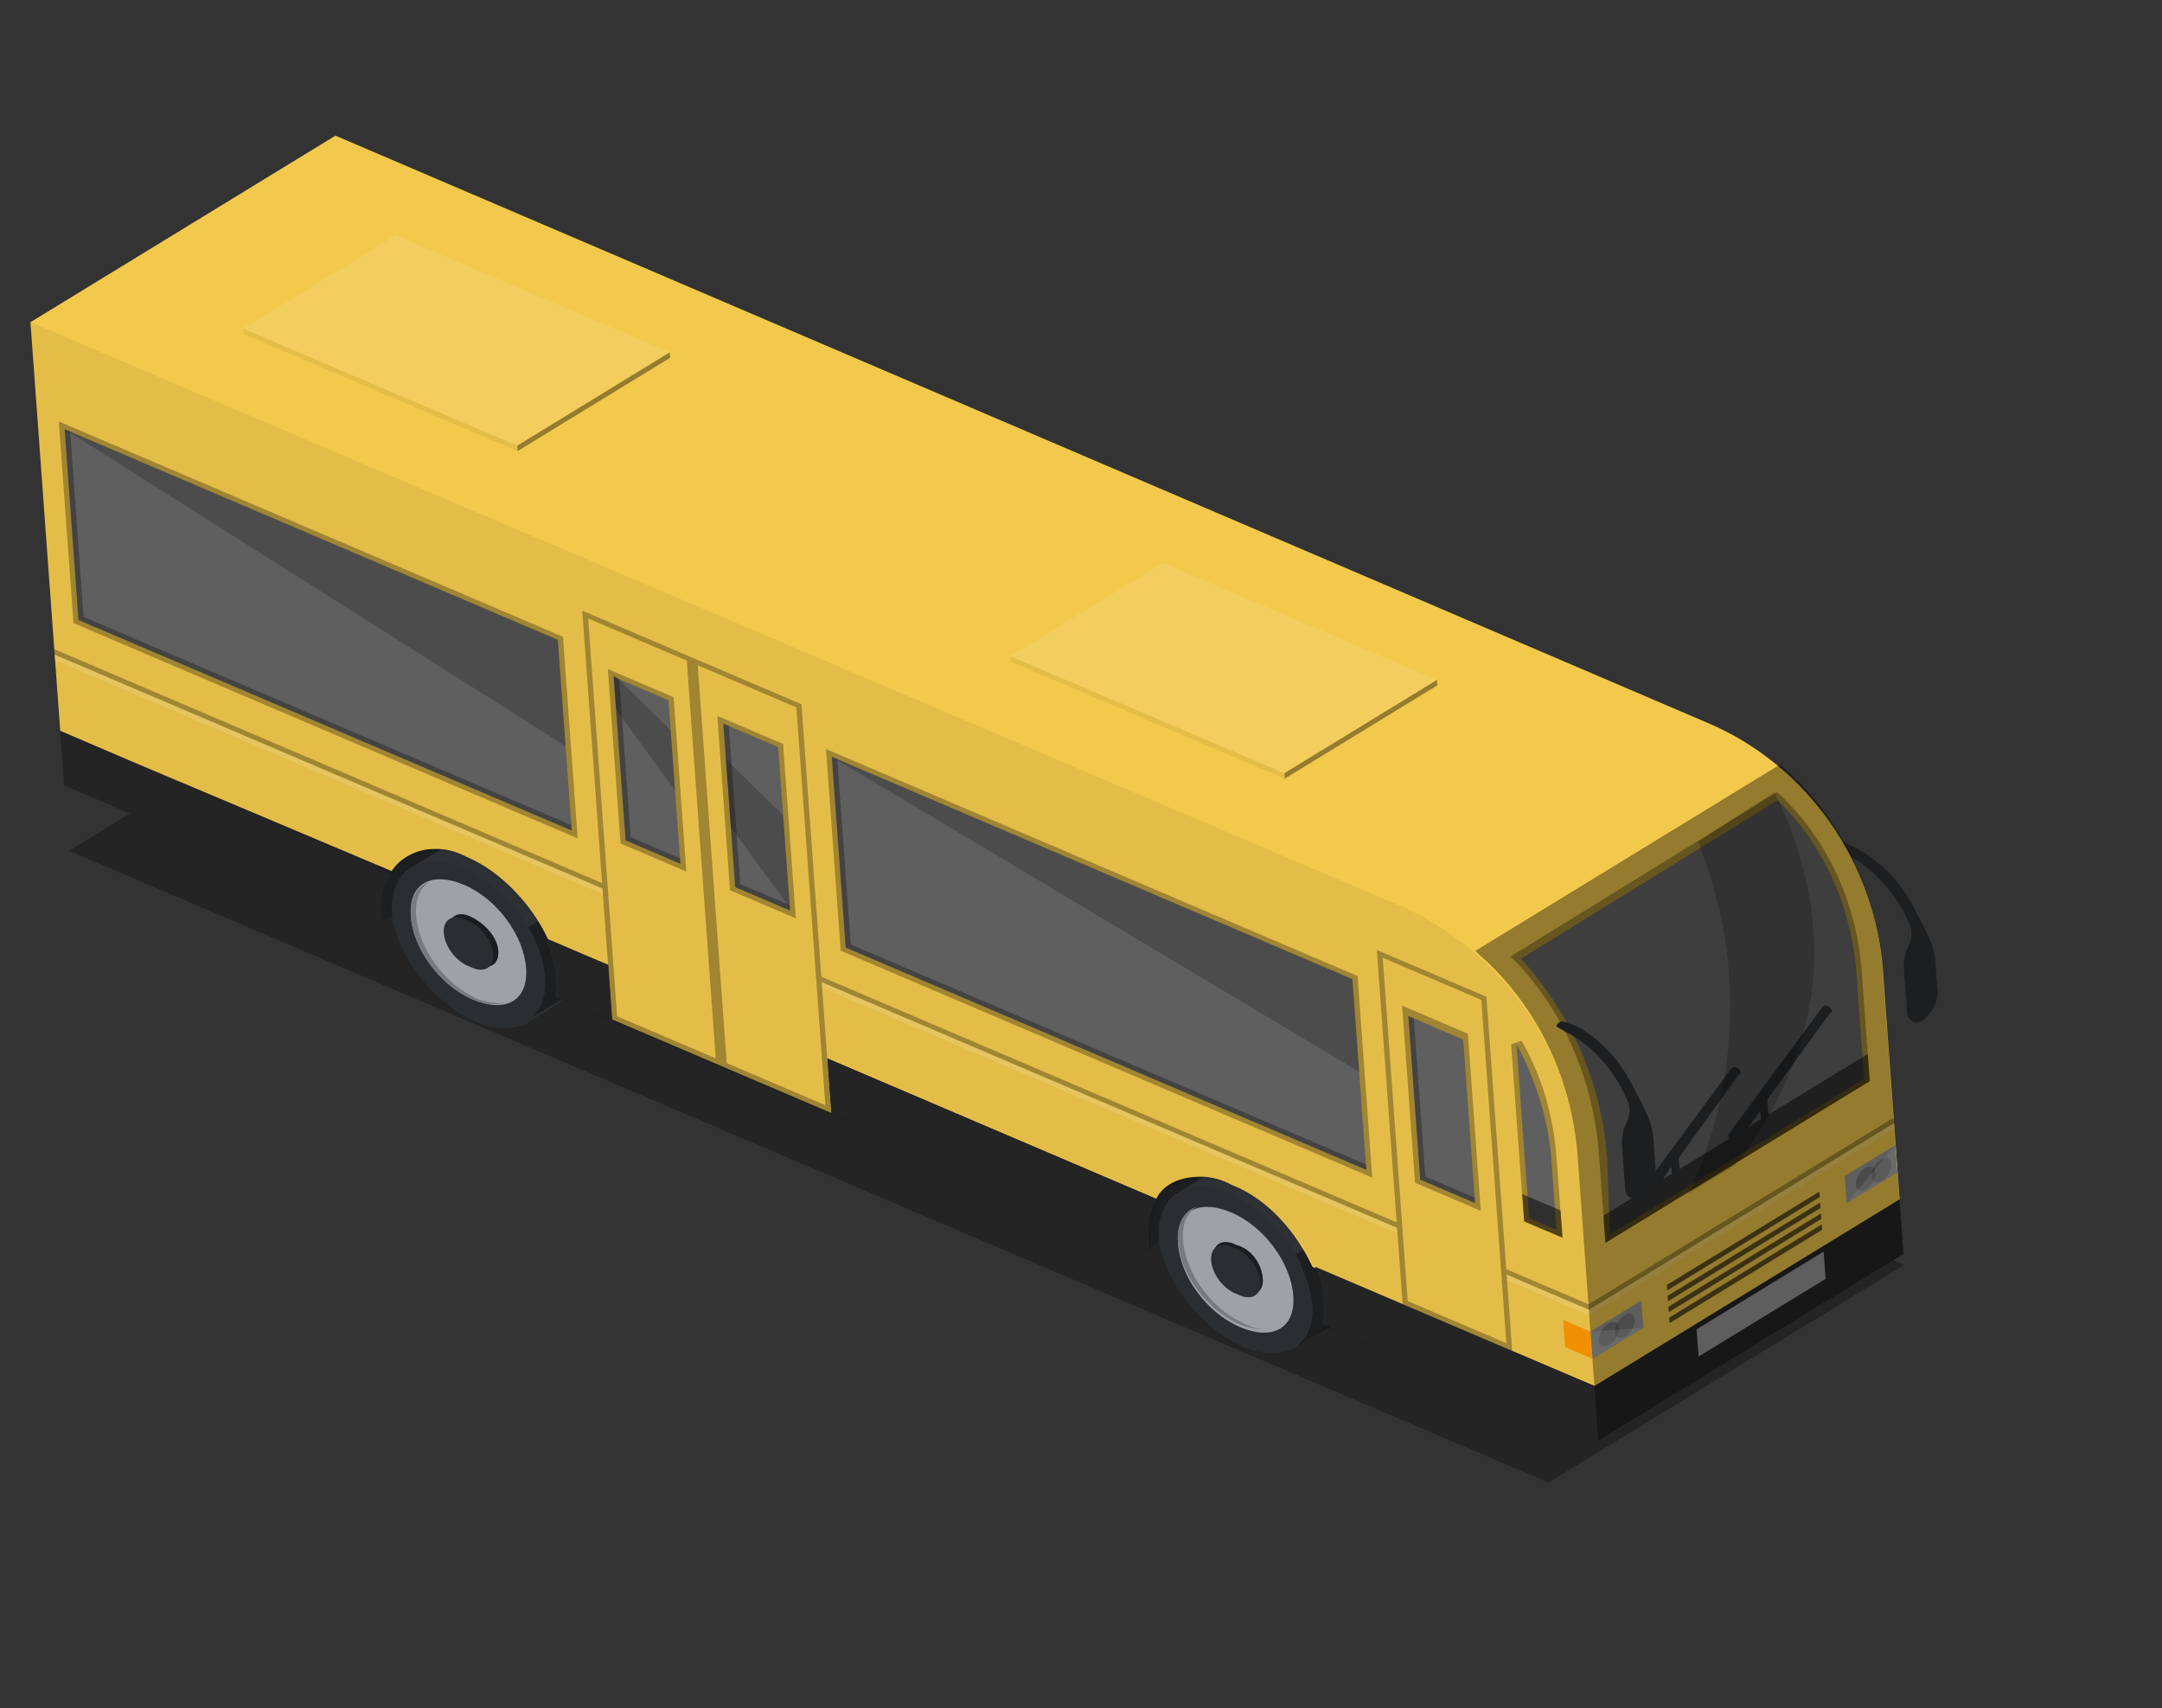 <svg width="81" height="64" viewBox="0 0 81 64" fill="none" xmlns="http://www.w3.org/2000/svg">
<rect x="0" y="0" width="81" height="64" fill="#333333" stroke="none"/>
<g clip-path="url(#clip0_383_9604)">
<path opacity="0.3" d="M2.583 31.874L15.914 23.72L71.346 47.389L58.016 55.543L2.583 31.874Z" fill="black"/>
<path d="M69.096 31.544L69.613 31.814C70.442 32.267 71.194 33.033 71.657 33.923C72.005 34.616 72.453 35.302 72.505 36.016L72.587 37.139C72.617 37.547 72.35 37.977 72.068 38.203C71.786 38.429 71.474 38.246 71.452 37.94L71.326 36.205C71.311 36.001 71.395 35.789 71.387 35.687C71.563 35.367 71.731 34.944 71.503 34.55C71.026 33.456 70.16 32.493 69.232 32.047L68.921 31.865C68.913 31.763 68.997 31.551 69.096 31.544Z" fill="#2D3134"/>
<path opacity="0.39" d="M69.096 31.544L69.613 31.814C70.442 32.267 71.194 33.033 71.657 33.923C72.005 34.616 72.453 35.302 72.505 36.016L72.587 37.139C72.617 37.547 72.35 37.977 72.068 38.203C71.786 38.429 71.474 38.246 71.452 37.94L71.326 36.205C71.311 36.001 71.395 35.789 71.387 35.687C71.563 35.367 71.731 34.944 71.503 34.55C71.026 33.456 70.16 32.493 69.232 32.047L68.921 31.865C68.913 31.763 68.997 31.551 69.096 31.544Z" fill="black"/>
<path d="M14.31 34.509L16.786 32.994L16.682 31.565L14.109 31.753L14.31 34.509Z" fill="#2D3134"/>
<path opacity="0.39" d="M14.31 34.509L16.786 32.994L16.682 31.565L14.109 31.753L14.31 34.509Z" fill="black"/>
<path d="M43.052 46.782L45.528 45.267L45.424 43.838L42.852 44.026L43.052 46.782Z" fill="#2D3134"/>
<path opacity="0.39" d="M43.052 46.782L45.528 45.267L45.424 43.838L42.852 44.026L43.052 46.782Z" fill="black"/>
<path d="M18.68 31.727C17.958 31.369 17.265 31.42 16.785 31.66L15.452 32.476C14.972 32.716 14.621 33.357 14.681 34.174C14.792 35.705 16.22 37.551 17.763 38.259C18.584 38.61 19.277 38.559 19.757 38.319C19.757 38.319 21.09 37.504 21.181 37.394C21.654 37.052 21.814 36.527 21.762 35.813C21.643 34.18 20.216 32.334 18.68 31.727Z" fill="#2D3134"/>
<path opacity="0.39" d="M19.75 38.217C19.941 38.1 21.083 37.402 21.182 37.394C21.654 37.052 21.815 36.527 21.763 35.813C21.719 35.2 21.469 34.5 21.127 33.909L19.794 34.725C20.136 35.316 20.386 36.016 20.43 36.628C20.482 37.343 20.23 37.977 19.75 38.217Z" fill="black"/>
<path d="M19.711 36.27C19.8 37.495 18.939 37.968 17.707 37.443C16.476 36.916 15.481 35.552 15.392 34.327C15.303 33.102 16.163 32.629 17.395 33.155C18.627 33.681 19.621 35.045 19.711 36.27Z" fill="#A9ABB0"/>
<path d="M17.907 37.428C16.675 36.902 15.681 35.538 15.592 34.313C15.547 33.7 15.715 33.278 16.096 33.045C15.609 33.183 15.349 33.715 15.394 34.327C15.483 35.552 16.478 36.916 17.709 37.443C18.325 37.706 18.82 37.669 19.201 37.437C18.82 37.669 18.417 37.596 17.907 37.428Z" fill="#808285"/>
<path d="M18.669 35.628C18.706 36.138 18.326 36.371 17.809 36.101C17.292 35.831 16.859 35.349 16.822 34.839C16.784 34.328 17.165 34.096 17.682 34.366C18.199 34.636 18.632 35.117 18.669 35.628Z" fill="#2D3134"/>
<path opacity="0.39" d="M18.669 35.628C18.706 36.138 18.326 36.371 17.809 36.101C17.292 35.831 16.859 35.349 16.822 34.839C16.784 34.328 17.165 34.096 17.682 34.366C18.199 34.636 18.632 35.117 18.669 35.628Z" fill="black"/>
<path d="M18.474 35.744C18.511 36.255 18.13 36.488 17.613 36.218C17.104 36.05 16.663 35.466 16.626 34.955C16.589 34.445 16.97 34.212 17.487 34.482C17.996 34.65 18.437 35.234 18.474 35.744Z" fill="#2D3134"/>
<path opacity="0.06" d="M20.432 36.628C20.544 38.159 19.31 38.968 17.766 38.259C16.223 37.551 14.795 35.705 14.684 34.174C14.572 32.642 15.806 31.834 17.35 32.543C18.886 33.149 20.313 34.995 20.432 36.628Z" fill="black"/>
<path d="M47.414 43.898C46.692 43.54 45.999 43.591 45.52 43.831L44.187 44.646C43.707 44.886 43.356 45.528 43.415 46.344C43.527 47.876 44.954 49.721 46.498 50.43C47.319 50.781 48.011 50.73 48.491 50.49C48.491 50.49 49.824 49.674 49.916 49.565C50.388 49.223 50.549 48.698 50.497 47.983C50.385 46.452 48.958 44.607 47.414 43.898Z" fill="#2D3134"/>
<path opacity="0.39" d="M48.492 50.49C48.683 50.373 49.825 49.674 49.924 49.667C50.397 49.325 50.557 48.8 50.505 48.086C50.461 47.473 50.211 46.773 49.869 46.182L48.536 46.998C48.878 47.588 49.128 48.289 49.172 48.901C49.224 49.616 48.965 50.148 48.492 50.49Z" fill="black"/>
<path d="M48.453 48.543C48.542 49.768 47.681 50.241 46.45 49.715C45.218 49.189 44.223 47.825 44.134 46.6C44.045 45.375 44.905 44.902 46.137 45.428C47.369 45.954 48.364 47.318 48.453 48.543Z" fill="#A9ABB0"/>
<path d="M46.642 49.599C45.41 49.073 44.415 47.709 44.326 46.484C44.282 45.871 44.45 45.449 44.831 45.215C44.343 45.354 44.084 45.886 44.128 46.498C44.218 47.723 45.212 49.087 46.444 49.613C47.06 49.876 47.554 49.84 47.935 49.607C47.554 49.84 47.159 49.869 46.642 49.599Z" fill="#808285"/>
<path d="M47.31 47.908C47.347 48.418 46.966 48.651 46.449 48.381C45.94 48.213 45.499 47.629 45.462 47.119C45.425 46.609 45.806 46.376 46.323 46.646C46.931 46.807 47.273 47.398 47.31 47.908Z" fill="#2D3134"/>
<path opacity="0.39" d="M47.31 47.908C47.347 48.418 46.966 48.651 46.449 48.381C45.94 48.213 45.499 47.629 45.462 47.119C45.425 46.609 45.806 46.376 46.323 46.646C46.931 46.807 47.273 47.398 47.31 47.908Z" fill="black"/>
<path d="M47.224 48.017C47.261 48.528 46.88 48.761 46.363 48.49C45.854 48.322 45.413 47.739 45.376 47.228C45.339 46.718 45.72 46.485 46.237 46.755C46.746 46.923 47.187 47.507 47.224 48.017Z" fill="#2D3134"/>
<path opacity="0.06" d="M49.168 48.799C49.279 50.33 48.045 51.138 46.502 50.43C44.958 49.721 43.538 47.978 43.419 46.344C43.3 44.711 44.542 44.005 46.086 44.714C47.629 45.422 49.056 47.268 49.168 48.799Z" fill="black"/>
<path d="M64.001 27.093L12.568 5.082L1.141 12.071L2.257 27.383L4.926 28.522L14.674 32.635C14.941 32.205 15.512 31.856 16.106 31.813C16.601 31.777 17.004 31.85 17.521 32.12C18.753 32.646 19.938 33.894 20.529 35.185L22.788 36.149L22.936 38.191L31.148 41.697L31 39.656L43.318 44.915C43.578 44.383 44.157 44.136 44.75 44.093C45.245 44.057 45.648 44.13 46.165 44.4C47.496 44.919 48.582 46.174 49.173 47.465L59.743 51.928L71.169 44.939L70.544 36.364C70.247 32.282 67.696 28.67 64.001 27.093Z" fill="#F2C94C"/>
<path d="M59.892 53.97L71.318 46.98L71.169 44.939L59.743 51.928L59.892 53.97Z" fill="#262626"/>
<path opacity="0.3" d="M2.753 23.344L2.203 15.79L21.091 23.855L21.642 31.409L2.753 23.344Z" fill="black"/>
<path d="M20.899 23.972L2.422 16.082L2.942 23.228L21.42 31.117L20.899 23.972Z" fill="#656565"/>
<path opacity="0.2" d="M20.899 23.972L2.422 16.082L21.189 27.953L20.899 23.972Z" fill="black"/>
<path opacity="0.3" d="M3.133 23.111L2.627 16.17L2.422 16.082L2.942 23.228L21.42 31.117L21.405 30.913L3.133 23.111ZM21.814 22.879L22.93 38.191L27.036 39.944L25.921 24.632L21.814 22.879ZM26.816 39.652L23.12 38.074L22.035 23.171L25.73 24.749L26.816 39.652ZM25.921 24.632L27.036 39.944L31.142 41.697L30.027 26.386L25.921 24.632ZM30.922 41.405L27.226 39.827L26.141 24.924L29.836 26.502L30.922 41.405ZM57.099 45.758L56.615 39.123L57.004 38.992C57.8 40.371 58.209 41.88 58.32 43.412L58.536 46.372L57.099 45.758Z" fill="black"/>
<path d="M56.812 39.109L57.288 45.642L58.315 46.08L58.122 43.426C58.01 41.895 57.503 40.392 56.812 39.109Z" fill="#656565"/>
<path opacity="0.3" d="M51.583 35.59L52.55 48.86L56.656 50.613L55.69 37.343L51.583 35.59ZM56.436 50.322L52.74 48.744L51.803 35.882L55.499 37.46L56.436 50.322ZM27.351 33.353L26.875 26.82L29.339 27.872L29.815 34.405L27.351 33.353Z" fill="black"/>
<path d="M27.102 27.112L29.155 27.989L29.601 34.113L27.548 33.237L27.102 27.112Z" fill="#656565"/>
<path opacity="0.3" d="M53.015 44.311L52.531 37.676L54.995 38.728L55.478 45.363L53.015 44.311Z" fill="black"/>
<path d="M52.766 38.07L54.819 38.947L55.265 45.071L53.212 44.195L52.766 38.07Z" fill="#656565"/>
<path opacity="0.3" d="M53.4 44.078L52.968 38.158L52.763 38.07L53.209 44.195L55.262 45.071L55.248 44.867L53.4 44.078ZM23.249 31.6L22.773 25.067L25.237 26.119L25.713 32.652L23.249 31.6Z" fill="black"/>
<path d="M22.992 25.359L25.045 26.236L25.491 32.36L23.438 31.483L22.992 25.359Z" fill="#656565"/>
<path opacity="0.3" d="M27.735 33.12L27.304 27.2L27.098 27.112L27.544 33.237L29.598 34.113L29.583 33.909L27.735 33.12ZM23.629 31.367L23.198 25.447L22.992 25.359L23.438 31.483L25.491 32.36L25.477 32.156L23.629 31.367ZM31.497 35.617L30.947 28.063L50.862 36.567L51.412 44.12L31.497 35.617Z" fill="black"/>
<path d="M50.668 36.683L31.164 28.355L31.685 35.5L51.189 43.828L50.668 36.683Z" fill="#656565"/>
<path opacity="0.2" d="M50.668 36.683L31.164 28.355L50.921 40.154L50.668 36.683Z" fill="black"/>
<path opacity="0.3" d="M31.875 35.384L31.369 28.443L31.164 28.355L31.685 35.5L51.189 43.828L51.174 43.624L31.875 35.384Z" fill="black"/>
<path d="M61.569 49.743L59.664 50.908L59.59 49.887L61.494 48.722L61.569 49.743Z" fill="#999999"/>
<path d="M58.637 50.469L59.663 50.908L59.589 49.887L58.562 49.449L58.637 50.469Z" fill="#FF9900"/>
<path d="M71.091 43.918L69.186 45.083L69.112 44.062L71.016 42.898L71.091 43.918ZM63.563 49.803L63.637 50.824L68.398 47.911L68.323 46.891L63.563 49.803Z" fill="#999999"/>
<path opacity="0.3" d="M59.91 43.296C59.709 40.54 58.625 37.951 56.794 36.032L56.582 35.842L66.576 29.676L66.682 29.77C68.498 31.485 69.567 33.87 69.753 36.422L70.05 40.505L60.147 46.563L59.91 43.296Z" fill="black"/>
<path d="M60.319 46.242L69.841 40.418L69.551 36.437C69.372 33.987 68.303 31.602 66.594 29.982L56.981 35.916C58.819 37.937 60.002 40.519 60.21 43.377L60.319 46.242Z" fill="#656565"/>
<path opacity="0.1" d="M53.834 25.473L48.121 28.967L37.856 24.584L43.569 21.089L53.834 25.473Z" fill="white"/>
<path opacity="0.06" d="M48.132 29.172L48.117 28.967L37.852 24.584L37.866 24.788L48.132 29.172Z" fill="black"/>
<path opacity="0.39" d="M48.136 29.171L48.121 28.967L53.835 25.473L53.849 25.677L48.136 29.171Z" fill="black"/>
<path opacity="0.1" d="M25.092 13.2L19.379 16.695L9.114 12.311L14.827 8.817L25.092 13.2Z" fill="white"/>
<path opacity="0.06" d="M19.39 16.899L19.375 16.695L9.109 12.311L9.124 12.515L19.39 16.899Z" fill="black"/>
<path opacity="0.39" d="M19.394 16.899L19.379 16.695L25.092 13.2L25.107 13.404L19.394 16.899Z" fill="black"/>
<path opacity="0.3" d="M59.531 49.07L70.957 42.081L70.943 41.877L59.516 48.866L59.531 49.07Z" fill="black"/>
<path opacity="0.6" d="M62.465 48.344L68.178 44.849L68.163 44.645L62.45 48.139L62.465 48.344ZM62.494 48.752L68.207 45.257L68.192 45.053L62.479 48.548L62.494 48.752ZM62.524 49.16L68.237 45.666L68.222 45.461L62.509 48.956L62.524 49.16ZM62.554 49.569L68.267 46.074L68.252 45.87L62.539 49.364L62.554 49.569Z" fill="black"/>
<path opacity="0.15" d="M59.547 49.274L70.973 42.285L70.958 42.081L59.532 49.07L59.547 49.274Z" fill="white"/>
<path opacity="0.3" d="M59.532 49.07L56.452 47.755L56.438 47.551L59.517 48.866L59.532 49.07Z" fill="black"/>
<path opacity="0.15" d="M59.548 49.274L56.468 47.959L56.453 47.755L59.533 49.07L59.548 49.274Z" fill="white"/>
<path opacity="0.3" d="M52.346 46.002L30.788 36.797L30.773 36.593L52.331 45.798L52.346 46.002Z" fill="black"/>
<path opacity="0.15" d="M52.361 46.206L30.804 37.002L30.789 36.797L52.346 46.002L52.361 46.206Z" fill="white"/>
<path opacity="0.3" d="M22.577 33.291L2.046 24.525L2.031 24.32L22.562 33.087L22.577 33.291Z" fill="black"/>
<path opacity="0.15" d="M22.593 33.495L2.062 24.729L2.047 24.525L22.578 33.291L22.593 33.495Z" fill="white"/>
<path d="M14.284 34.203C14.24 33.59 14.4 33.065 14.675 32.737L2.25 27.383L2.399 29.424L14.306 34.509L14.284 34.203ZM20.423 35.192C20.658 35.688 20.787 36.089 20.824 36.599C20.839 36.804 20.861 37.11 20.777 37.321L22.929 38.191L22.781 36.149L20.423 35.192Z" fill="#262626"/>
<path d="M43.027 46.373C42.982 45.761 43.143 45.236 43.318 44.915L31 39.656L31.149 41.697L43.056 46.782L43.027 46.373ZM49.272 47.458C49.507 47.954 49.537 48.362 49.574 48.872C49.597 49.178 49.611 49.383 49.527 49.594L59.892 53.97L59.743 51.928L49.272 47.458Z" fill="#262626"/>
<path opacity="0.5" d="M60.148 46.563L60.074 45.542L69.976 39.484L70.05 40.505L60.148 46.563ZM57.105 45.758L57.031 44.737L58.468 45.351L58.542 46.372L57.105 45.758Z" fill="black"/>
<path d="M65.136 40.042C65.03 39.947 64.931 39.954 64.84 40.063L61.4 44.727C61.308 44.836 61.316 44.938 61.422 45.033C61.529 45.128 61.627 45.12 61.719 45.011L62.619 43.714L62.693 44.735L62.975 44.509L62.894 43.386L65.151 40.246C65.25 40.239 65.243 40.137 65.136 40.042ZM68.549 37.741C68.443 37.646 68.344 37.653 68.253 37.762L64.813 42.425C64.721 42.535 64.729 42.637 64.835 42.732C64.941 42.827 65.04 42.819 65.132 42.71L65.948 41.624L66.03 42.747L66.319 42.624L66.215 41.195L68.564 37.945C68.663 37.938 68.656 37.836 68.549 37.741Z" fill="#2D3134"/>
<path opacity="0.2" d="M63.624 31.532C64.237 33.129 64.653 34.741 64.779 36.476C64.995 39.437 64.404 42.25 63.289 44.692L65.003 43.643C65.003 43.643 68.312 39.913 67.948 34.911C67.814 33.074 67.284 31.265 66.473 29.683L63.624 31.532ZM29.59 34.011L29.337 30.541L27.195 28.439L27.381 30.991L29.59 34.011ZM25.29 29.604L25.127 27.358L22.984 25.257L23.081 26.584L25.29 29.604Z" fill="black"/>
<path opacity="0.2" d="M60.626 49.499C60.47 49.73 60.452 49.997 60.587 50.094C60.722 50.192 60.959 50.083 61.115 49.852C61.272 49.621 61.289 49.355 61.154 49.257C61.019 49.16 60.783 49.268 60.626 49.499Z" fill="black"/>
<path opacity="0.2" d="M60.033 49.81C59.876 50.041 59.859 50.307 59.993 50.405C60.128 50.502 60.365 50.394 60.521 50.163C60.678 49.932 60.695 49.665 60.56 49.568C60.425 49.47 60.189 49.578 60.033 49.81Z" fill="black"/>
<path opacity="0.2" d="M70.244 43.668C70.087 43.899 70.07 44.166 70.204 44.263C70.339 44.361 70.576 44.252 70.732 44.021C70.889 43.79 70.906 43.524 70.771 43.426C70.636 43.329 70.4 43.437 70.244 43.668Z" fill="black"/>
<path opacity="0.2" d="M69.658 43.979C69.501 44.21 69.484 44.477 69.618 44.574C69.753 44.672 69.99 44.563 70.146 44.332C70.303 44.101 70.32 43.834 70.185 43.737C70.05 43.639 69.814 43.748 69.658 43.979Z" fill="black"/>
<path opacity="0.2" d="M61.566 49.743L59.661 50.908L59.587 49.887L61.566 49.743ZM71.087 43.918L69.183 45.083L71.013 42.898L71.087 43.918Z" fill="white"/>
<path d="M58.541 38.265L59.051 38.433C59.88 38.885 60.632 39.652 61.094 40.541C61.443 41.234 61.891 41.92 61.943 42.635L62.025 43.757C62.054 44.166 61.787 44.596 61.505 44.821C61.224 45.047 60.912 44.865 60.89 44.559L60.763 42.823C60.748 42.619 60.832 42.408 60.825 42.306C61.001 41.985 61.169 41.562 60.941 41.168C60.464 40.074 59.598 39.111 58.67 38.666L58.358 38.483C58.259 38.49 58.343 38.279 58.541 38.265Z" fill="#2D3134"/>
<path opacity="0.39" d="M70.537 36.364C70.314 33.302 68.919 30.531 66.693 28.64L55.266 35.63C57.493 37.52 58.888 40.292 59.111 43.354L59.885 53.97L71.311 46.98L70.537 36.364Z" fill="black"/>
<path opacity="0.06" d="M52.566 33.98L1.141 12.071L2.405 29.424L14.312 34.509L14.29 34.203C14.246 33.59 14.406 33.065 14.681 32.737C14.948 32.307 15.519 31.958 16.113 31.915C16.607 31.879 17.011 31.952 17.528 32.222C18.759 32.748 19.944 33.996 20.536 35.287C20.771 35.783 20.899 36.184 20.937 36.694C20.951 36.898 20.974 37.205 20.89 37.416L43.162 46.876L43.132 46.468C43.087 45.856 43.248 45.331 43.424 45.01C43.683 44.478 44.262 44.231 44.856 44.188C45.35 44.151 45.754 44.225 46.271 44.495C47.601 45.014 48.687 46.269 49.279 47.56C49.514 48.056 49.544 48.464 49.581 48.974C49.603 49.281 49.618 49.485 49.534 49.696L59.891 53.97L59.117 43.354C58.82 39.271 56.269 35.66 52.566 33.98Z" fill="black"/>
</g>
<defs>
<clipPath id="clip0_383_9604">
<rect width="79.358" height="57.314" fill="white" transform="translate(-3.266 6.235) rotate(-4.166)"/>
</clipPath>
</defs>
</svg>
